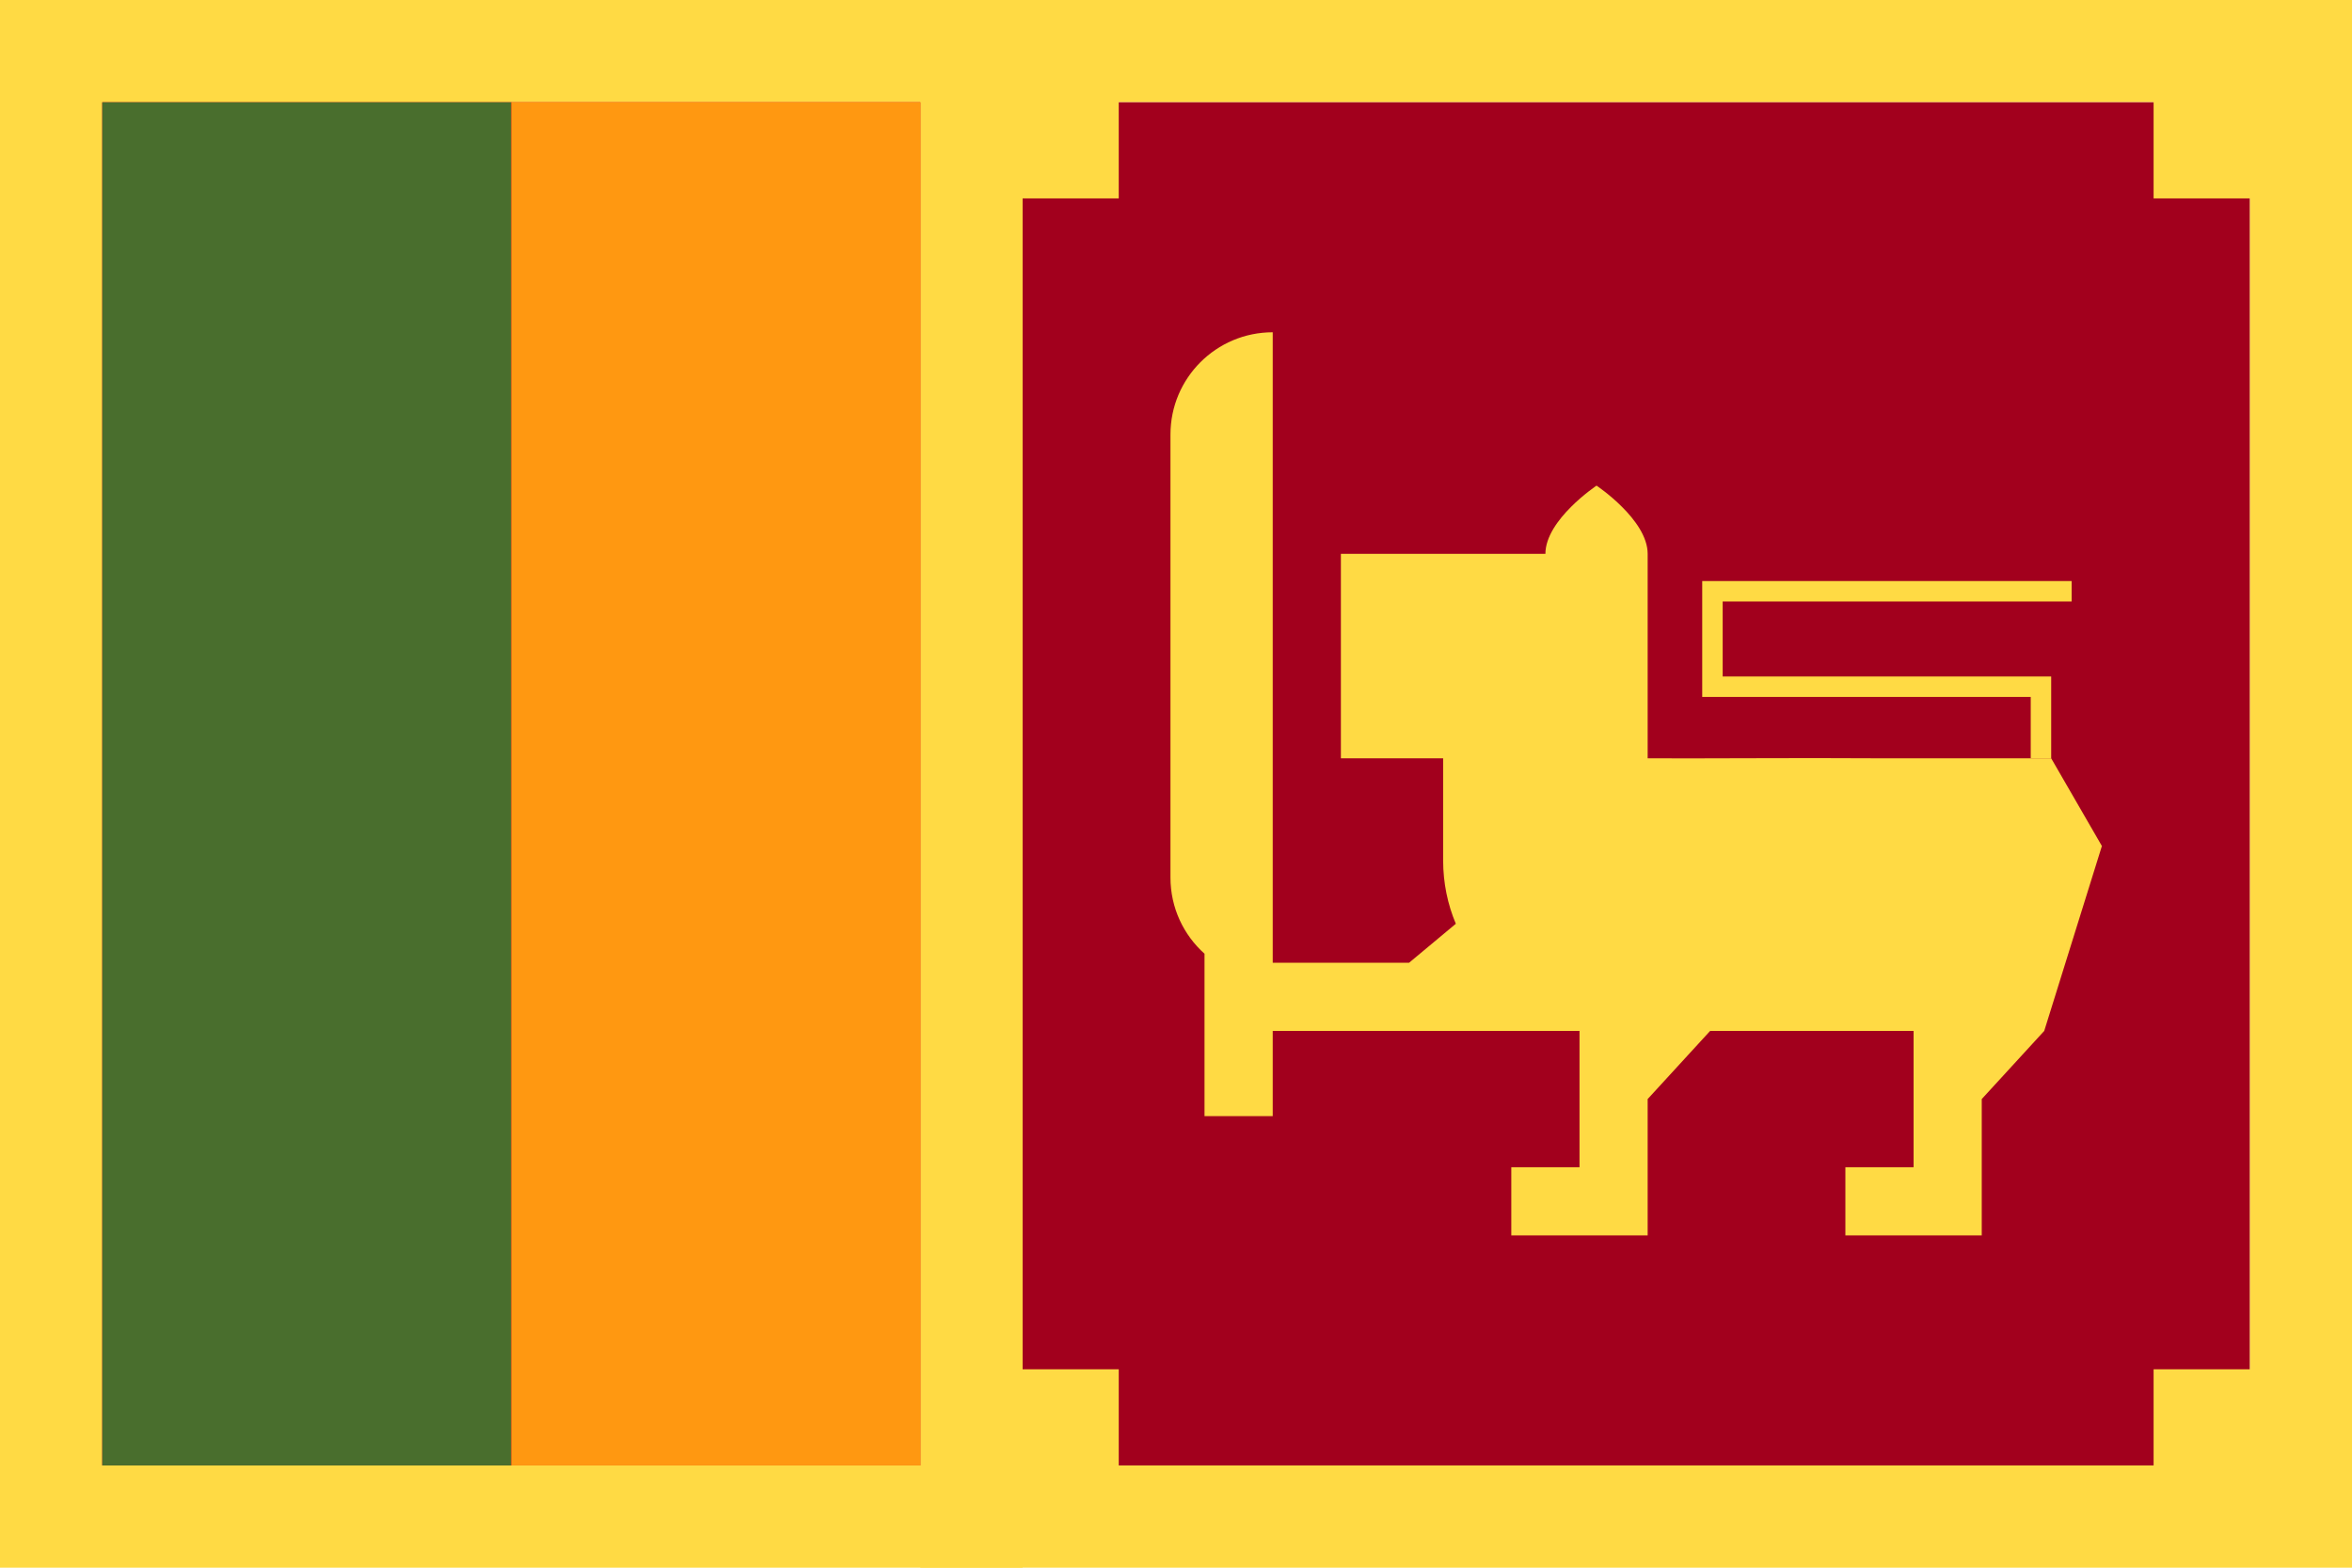 <svg xmlns="http://www.w3.org/2000/svg" width="768" height="512" viewBox="0 0 768 512">
    <path fill="#ffda44" d="M0 0v511.992h768V0zm734.609 478.602H333.913V33.39h400.695z"/>
    <path fill="#a2001d" d="M333.913 33.398h400.695v445.211H333.913z"/>
    <path fill="#d80027" d="M33.391 33.398h300.522v445.211H33.391z"/>
    <path fill="#ffda44" d="M300.522.008h33.391V512h-33.391z"/>
    <path fill="#496e2d" d="M33.391 33.398h133.565v445.211H33.391z"/>
    <path fill="#ff9811" d="M166.956 33.398h133.565v445.211H166.956z"/>
    <g fill="#ffda44">
        <path d="M538.013 247.657v-66.781c0-11.136-16.695-22.272-16.695-22.272s-16.695 11.136-16.695 22.272H437.84v66.781h33.391v33.39c0 7.313 1.468 14.309 4.14 20.652l-15.276 12.74h-44.511v-205.92c-18.449 0-33.392 14.96-33.392 33.39v144.698c0 9.883 4.292 18.766 11.12 24.875v53.04h22.272v-27.83h100.174v44.526h-22.273v22.255h44.527v-44.526l20.402-22.255h66.432v44.526h-22.272v22.255h44.527v-44.526l20.402-22.255 18.828-60.387-16.557-28.65h-58.418c-21.253-.182-60.955.136-73.344.002z"/>
        <path d="M669.774 247.657v-26.725h-107.27v-24.486h113.948v-6.678H555.826v37.842h107.27v20.047zM331.914 31.399h33.391v33.39h-33.391zm371.302 0h33.392v33.39h-33.391zM331.914 447.202h33.391v33.39h-33.391zm371.302 0h33.392v33.39h-33.391z"/>
    </g>
</svg>
